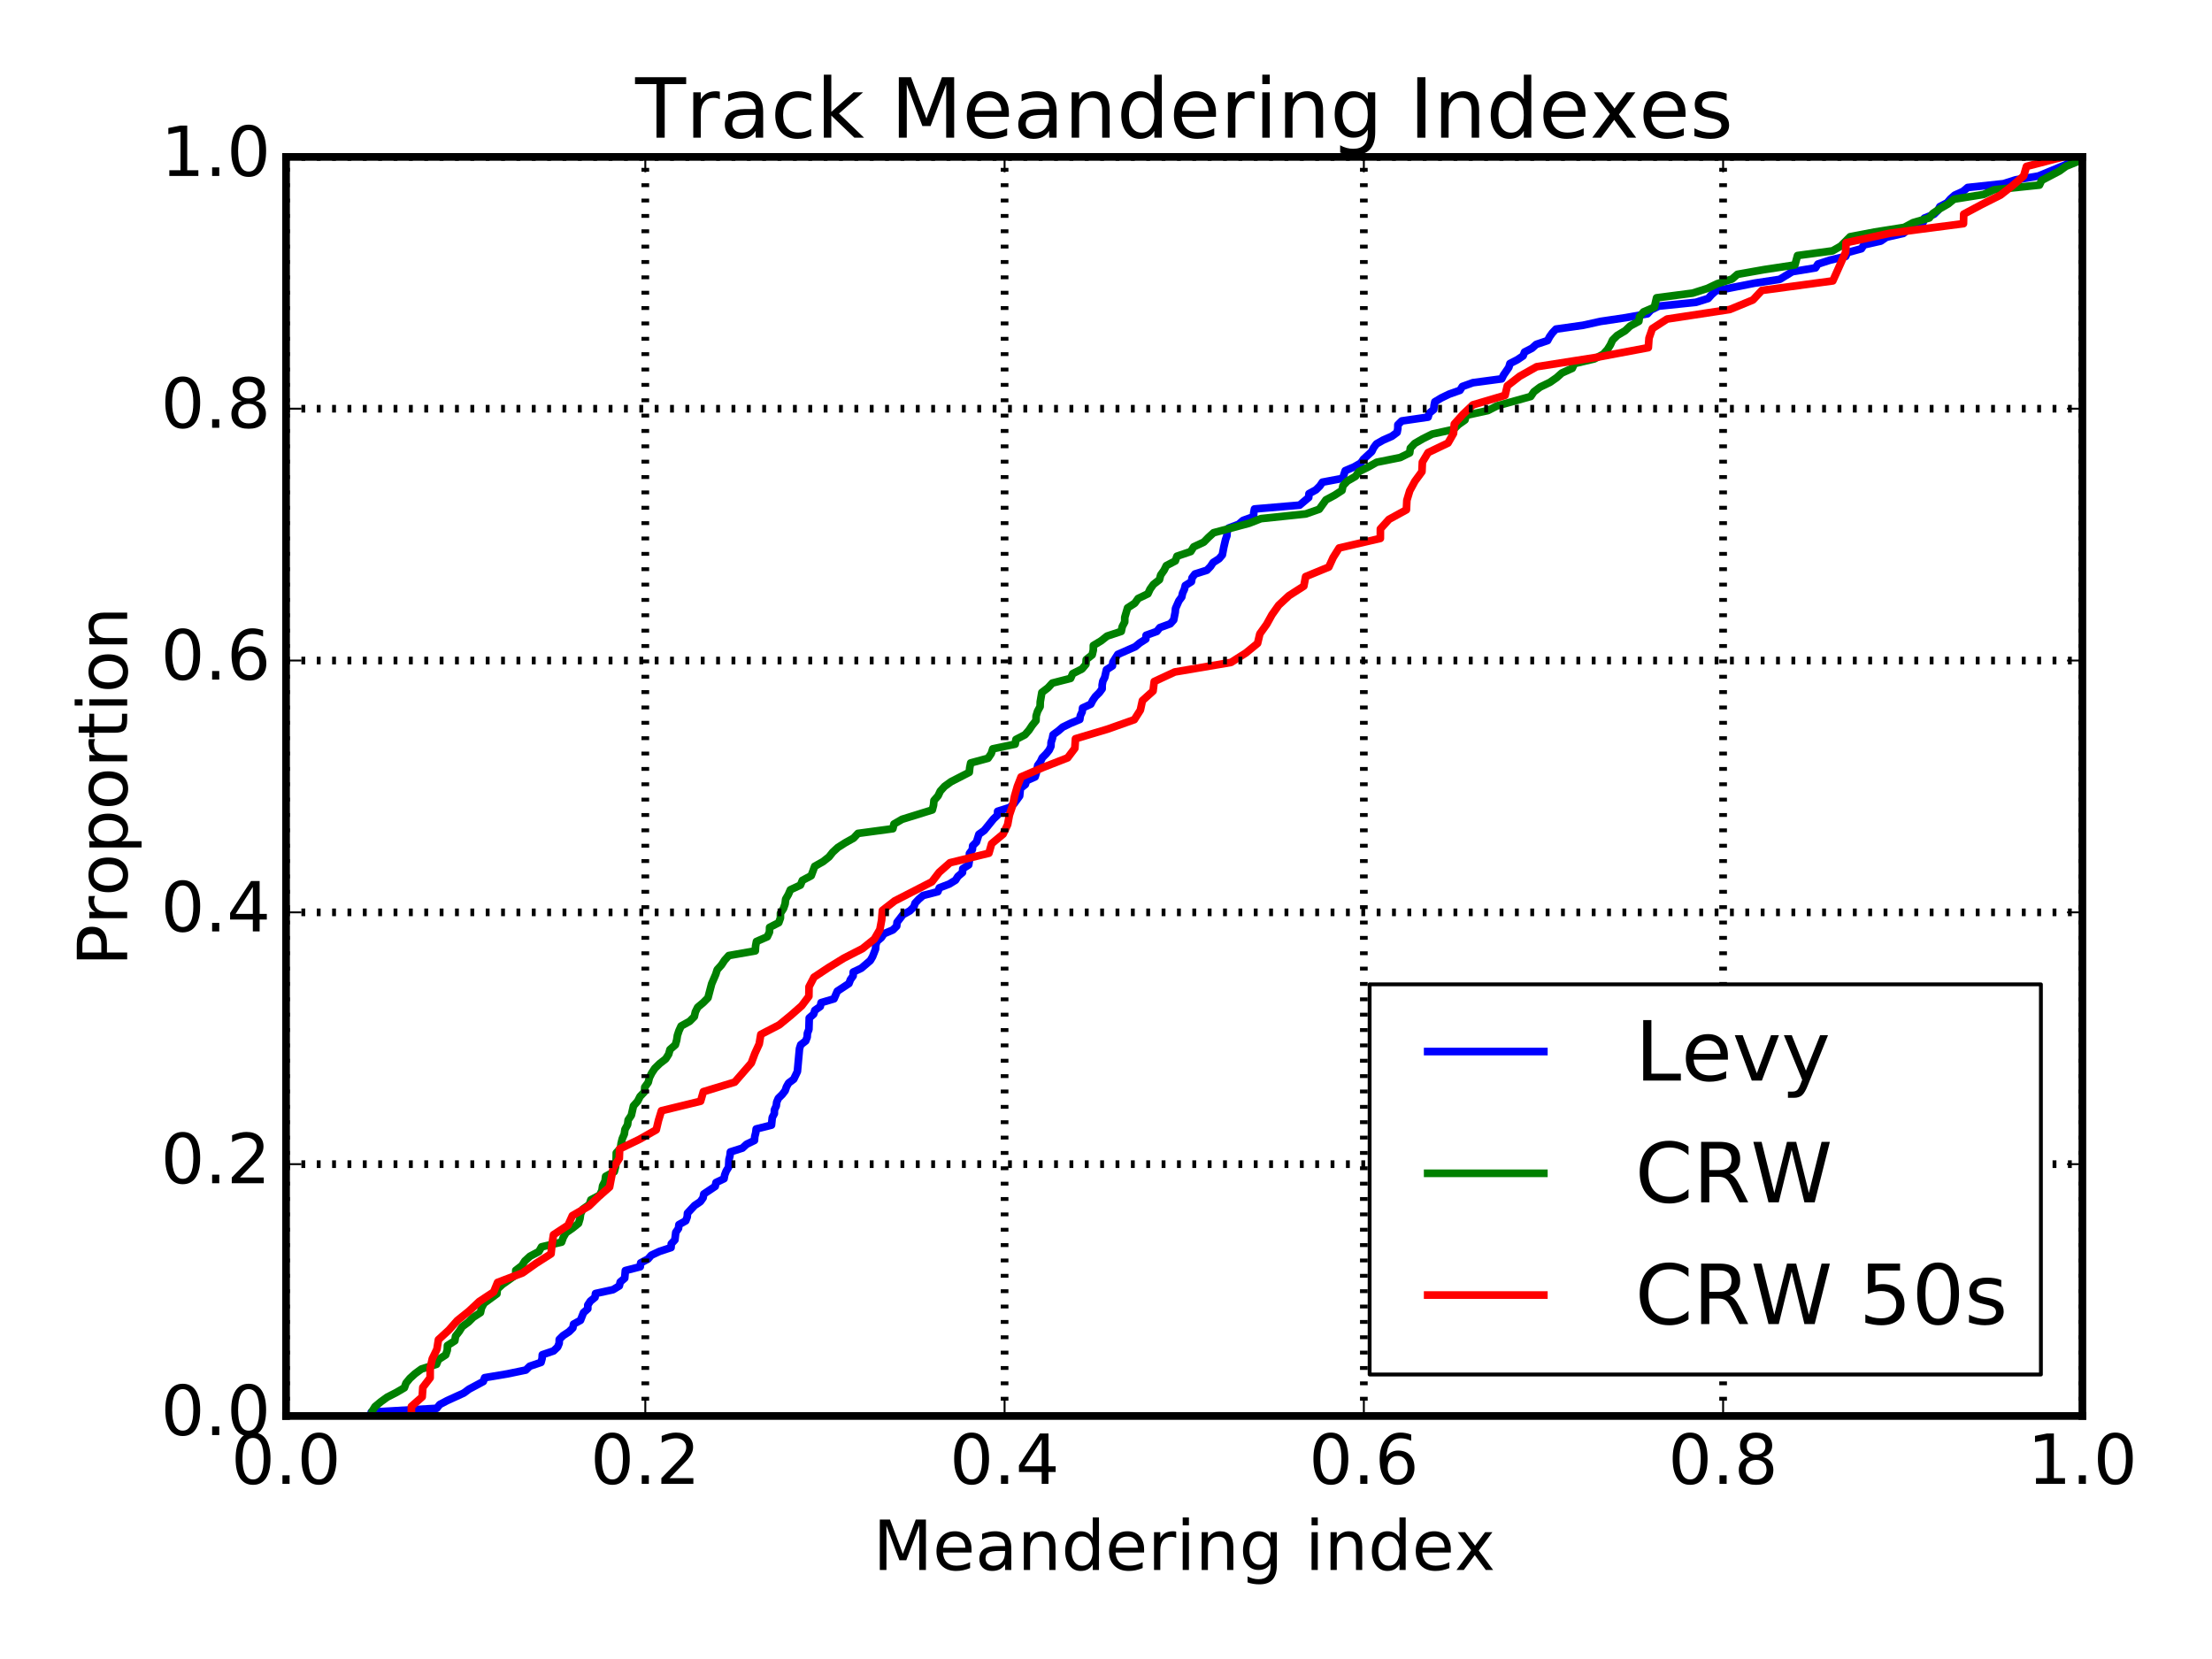 <?xml version="1.0" encoding="utf-8" standalone="no"?>
<!DOCTYPE svg PUBLIC "-//W3C//DTD SVG 1.1//EN"
  "http://www.w3.org/Graphics/SVG/1.1/DTD/svg11.dtd">
<!-- Created with matplotlib (http://matplotlib.org/) -->
<svg height="432pt" version="1.1" viewBox="0 0 576 432" width="576pt" xmlns="http://www.w3.org/2000/svg" xmlns:xlink="http://www.w3.org/1999/xlink">
 <defs>
  <style type="text/css">
*{stroke-linecap:butt;stroke-linejoin:round;stroke-miterlimit:100000;}
  </style>
 </defs>
 <g id="figure_1">
  <g id="patch_1">
   <path d="M 0 432 
L 576 432 
L 576 0 
L 0 0 
z
" style="fill:#ffffff;"/>
  </g>
  <g id="axes_1">
   <g id="patch_2">
    <path d="M 74.486 368.719 
L 542.247 368.719 
L 542.247 40.853 
L 74.486 40.853 
z
" style="fill:#ffffff;"/>
   </g>
   <g id="line2d_1">
    <path clip-path="url(#pad5fb8eef4)" d="M 96.66 368.719 
L 96.66 367.722 
L 113.718 366.726 
L 114.509 365.729 
L 116.412 364.733 
L 120.777 362.739 
L 122.12 361.743 
L 125.843 359.75 
L 126.201 358.753 
L 132.103 357.757 
L 136.926 356.76 
L 137.947 355.764 
L 140.879 354.767 
L 141.158 353.77 
L 141.219 352.774 
L 144.148 351.777 
L 145.196 350.781 
L 145.611 349.784 
L 145.634 348.788 
L 146.629 347.791 
L 148.153 346.795 
L 149.162 345.798 
L 149.355 344.801 
L 151.157 343.805 
L 151.94 341.812 
L 153.054 340.815 
L 153.066 339.819 
L 153.721 338.822 
L 154.938 337.826 
L 155.069 336.829 
L 159.634 335.832 
L 161.272 334.836 
L 161.506 333.839 
L 162.667 332.843 
L 162.841 330.85 
L 166.721 329.853 
L 166.825 328.857 
L 168.722 327.86 
L 169.598 326.863 
L 171.72 325.867 
L 174.736 324.87 
L 174.804 323.874 
L 175.735 322.877 
L 175.975 320.884 
L 176.673 319.888 
L 176.794 318.891 
L 178.567 317.895 
L 178.947 316.898 
L 179.025 315.901 
L 180.874 313.908 
L 182.364 312.912 
L 183.08 311.915 
L 183.264 310.919 
L 186.235 308.926 
L 186.452 307.929 
L 188.531 306.932 
L 188.716 305.936 
L 189.104 304.939 
L 189.715 303.943 
L 189.827 301.95 
L 190.08 300.953 
L 190.187 299.957 
L 193.327 298.96 
L 194.409 297.963 
L 196.457 296.967 
L 196.533 295.97 
L 196.79 294.974 
L 196.913 293.977 
L 200.893 292.981 
L 201.1 290.988 
L 201.633 289.991 
L 201.658 288.994 
L 202.128 287.998 
L 202.251 287.001 
L 202.672 286.005 
L 203.683 285.008 
L 204.451 284.012 
L 204.794 283.015 
L 205.352 282.019 
L 206.68 281.022 
L 207.637 279.029 
L 208.187 273.05 
L 208.51 272.053 
L 209.805 271.057 
L 210.183 270.06 
L 210.241 269.063 
L 210.633 268.067 
L 210.726 265.077 
L 211.869 264.081 
L 212.186 263.084 
L 213.596 262.088 
L 213.813 261.091 
L 217.174 260.094 
L 218.031 258.101 
L 221.063 256.108 
L 221.442 255.112 
L 222.153 254.115 
L 222.181 253.119 
L 224.283 252.122 
L 226.62 250.129 
L 227.208 249.132 
L 227.984 247.139 
L 228.048 246.143 
L 228.331 245.146 
L 229.495 244.15 
L 230.17 243.153 
L 232.5 242.156 
L 233.497 241.16 
L 233.595 240.163 
L 235.132 238.17 
L 236.937 237.174 
L 237.963 236.177 
L 238.286 235.181 
L 239.209 234.184 
L 240.365 233.187 
L 244.217 232.191 
L 244.596 231.194 
L 247.192 230.198 
L 248.808 229.201 
L 249.448 228.205 
L 250.623 227.208 
L 250.701 226.212 
L 252.238 225.215 
L 252.406 224.218 
L 252.449 222.225 
L 253.194 221.229 
L 253.286 220.232 
L 254.276 219.236 
L 254.907 217.243 
L 256.29 216.246 
L 258.709 213.256 
L 259.763 212.26 
L 259.781 211.263 
L 262.92 210.267 
L 264.053 209.27 
L 265.507 207.277 
L 265.71 205.284 
L 266.994 204.287 
L 267.306 203.291 
L 269.54 202.294 
L 269.852 201.298 
L 270.232 199.305 
L 270.949 198.308 
L 271.411 197.312 
L 272.407 196.315 
L 273.208 195.318 
L 273.667 194.322 
L 273.701 193.325 
L 274.029 192.329 
L 274.218 191.332 
L 275.576 190.336 
L 276.728 189.339 
L 278.777 188.343 
L 281.17 187.346 
L 281.322 186.349 
L 281.793 185.353 
L 281.9 184.356 
L 284.042 183.36 
L 284.552 182.363 
L 285.241 181.367 
L 286.252 180.37 
L 286.992 179.374 
L 286.996 178.377 
L 287.173 177.38 
L 287.675 176.384 
L 288.117 174.391 
L 289.673 173.394 
L 289.805 172.398 
L 291.073 170.405 
L 295.61 168.411 
L 296.802 167.415 
L 298.37 166.418 
L 298.448 165.422 
L 301.228 164.425 
L 302.022 163.429 
L 304.739 162.432 
L 305.624 161.436 
L 306.023 159.442 
L 306.102 158.446 
L 306.98 156.453 
L 307.725 155.456 
L 307.938 154.46 
L 308.4 153.463 
L 308.648 152.467 
L 310.239 151.47 
L 310.406 150.474 
L 311.155 149.477 
L 314.284 148.48 
L 315.237 147.484 
L 315.889 146.487 
L 317.444 145.491 
L 318.29 144.494 
L 318.67 142.501 
L 319.137 140.508 
L 319.484 139.511 
L 319.538 138.515 
L 319.92 137.518 
L 322.545 136.522 
L 323.685 135.525 
L 326.431 134.529 
L 326.467 133.532 
L 326.666 132.536 
L 338.421 131.539 
L 340.782 129.546 
L 340.86 128.549 
L 342.679 127.553 
L 343.68 126.556 
L 344.357 125.56 
L 349.635 124.563 
L 350.289 122.57 
L 352.625 121.573 
L 354.342 120.577 
L 355.045 119.58 
L 357.203 117.587 
L 357.68 116.591 
L 358.423 115.594 
L 360.176 114.598 
L 362.44 113.601 
L 363.795 112.604 
L 363.987 111.608 
L 364.004 110.611 
L 365.021 109.615 
L 371.869 108.618 
L 372.153 107.622 
L 373.341 106.625 
L 373.431 105.629 
L 373.633 104.632 
L 375.29 103.635 
L 377.343 102.639 
L 380.171 101.642 
L 380.786 100.646 
L 383.561 99.649 
L 391.031 98.653 
L 391.527 97.656 
L 392.899 95.663 
L 393.189 94.667 
L 395.13 93.67 
L 396.612 92.673 
L 396.991 91.677 
L 398.926 90.68 
L 400.028 89.684 
L 402.99 88.687 
L 403.516 87.691 
L 404.227 86.694 
L 405.168 85.698 
L 412.225 84.701 
L 416.733 83.704 
L 423.407 82.708 
L 428.994 81.711 
L 429.914 80.715 
L 431.928 79.718 
L 441.616 78.722 
L 444.806 77.725 
L 445.704 76.729 
L 446.813 75.732 
L 456.845 73.739 
L 463.431 72.742 
L 466.702 70.749 
L 472.753 69.753 
L 473.391 68.756 
L 476.458 67.76 
L 480.609 66.763 
L 481.072 65.766 
L 484.707 64.77 
L 485.352 63.773 
L 489.755 62.777 
L 491.208 61.78 
L 495.613 60.784 
L 496.801 59.787 
L 499.059 58.791 
L 500.836 57.794 
L 501.109 56.797 
L 503.593 55.801 
L 504.608 54.804 
L 505.134 53.808 
L 507.029 52.811 
L 507.883 51.815 
L 509.016 50.818 
L 511.196 49.822 
L 512.378 48.825 
L 521.737 47.828 
L 524.867 46.832 
L 530.814 45.835 
L 538.034 42.846 
L 539.217 41.849 
L 541.154 40.853 
L 541.154 40.853 
" style="fill:none;stroke:#0000ff;stroke-linecap:square;stroke-width:2.0;"/>
   </g>
   <g id="line2d_2">
    <path clip-path="url(#pad5fb8eef4)" d="M 96.896 368.719 
L 96.896 367.495 
L 97.664 366.272 
L 99.134 365.049 
L 100.82 363.825 
L 103.207 362.602 
L 105.294 361.378 
L 105.729 360.155 
L 106.733 358.932 
L 108.077 357.708 
L 109.744 356.485 
L 113.667 355.262 
L 114.157 354.038 
L 116.055 352.815 
L 116.467 351.591 
L 116.514 350.368 
L 118.428 349.145 
L 118.63 347.921 
L 119.577 346.698 
L 120.344 345.475 
L 121.991 344.251 
L 123.221 343.028 
L 125.107 341.804 
L 125.382 340.581 
L 126.049 339.358 
L 129.396 336.911 
L 129.508 335.687 
L 130.822 334.464 
L 134.284 332.017 
L 134.31 330.794 
L 135.901 329.571 
L 136.677 328.347 
L 138.019 327.124 
L 140.328 325.9 
L 141.017 324.677 
L 146.235 323.454 
L 146.667 322.23 
L 147.379 321.007 
L 149.128 319.784 
L 150.645 318.56 
L 151.014 317.337 
L 151.192 316.113 
L 151.739 314.89 
L 153.453 313.667 
L 153.86 312.443 
L 156.159 311.22 
L 156.739 309.996 
L 156.921 308.773 
L 157.548 307.55 
L 157.706 306.326 
L 159.952 305.103 
L 160.273 303.88 
L 160.436 302.656 
L 160.482 300.209 
L 161.583 298.986 
L 161.736 297.763 
L 162.034 296.539 
L 162.564 295.316 
L 162.738 294.093 
L 163.42 292.869 
L 163.572 291.646 
L 164.397 290.422 
L 164.954 287.976 
L 166.042 286.752 
L 166.662 285.529 
L 167.815 284.305 
L 167.903 283.082 
L 168.795 281.859 
L 169.1 280.635 
L 169.711 279.412 
L 170.52 278.189 
L 171.772 276.965 
L 173.345 275.742 
L 174.121 274.518 
L 174.466 273.295 
L 175.863 272.072 
L 176.208 270.848 
L 176.395 269.625 
L 176.802 268.402 
L 177.364 267.178 
L 179.576 265.955 
L 180.796 264.731 
L 181.071 263.508 
L 181.677 262.285 
L 183.147 261.061 
L 184.354 259.838 
L 185.321 256.168 
L 186.376 253.721 
L 186.766 252.498 
L 187.87 251.274 
L 188.68 250.051 
L 189.773 248.827 
L 196.681 247.604 
L 196.751 246.381 
L 196.982 245.157 
L 199.8 243.934 
L 200.37 242.71 
L 200.403 241.487 
L 202.782 240.264 
L 203.222 239.04 
L 203.231 237.817 
L 204.012 236.594 
L 204.437 235.37 
L 204.582 234.147 
L 205.285 232.923 
L 205.811 231.7 
L 208.435 230.477 
L 208.936 229.253 
L 211.241 228.03 
L 212.146 225.583 
L 214.322 224.36 
L 215.871 223.136 
L 216.839 221.913 
L 218.166 220.69 
L 220.086 219.466 
L 222.274 218.243 
L 223.413 217.019 
L 232.497 215.796 
L 232.789 214.573 
L 234.894 213.349 
L 242.765 210.903 
L 243.084 209.679 
L 243.203 208.456 
L 244.273 207.232 
L 244.844 206.009 
L 245.947 204.786 
L 247.63 203.562 
L 252.394 201.116 
L 252.518 199.892 
L 252.764 198.669 
L 257.292 197.445 
L 258.116 196.222 
L 258.511 194.999 
L 264.35 193.775 
L 264.554 192.552 
L 266.91 191.328 
L 267.967 190.105 
L 268.777 188.882 
L 269.767 187.658 
L 269.806 186.435 
L 270.183 185.212 
L 270.842 183.988 
L 270.878 182.765 
L 271.298 180.318 
L 272.898 179.095 
L 274.021 177.871 
L 278.782 176.648 
L 279.317 175.425 
L 281.746 174.201 
L 282.769 172.978 
L 282.855 171.754 
L 284.391 170.531 
L 284.688 169.308 
L 284.711 168.084 
L 286.737 166.861 
L 288.283 165.637 
L 291.969 164.414 
L 292.227 163.191 
L 292.866 161.967 
L 292.892 160.744 
L 293.616 158.297 
L 295.488 157.074 
L 296.364 155.85 
L 298.912 154.627 
L 299.484 153.404 
L 300.352 152.18 
L 301.914 150.957 
L 302.24 149.734 
L 303.112 148.51 
L 303.717 147.287 
L 306.055 146.063 
L 306.474 144.84 
L 310.066 143.617 
L 310.846 142.393 
L 313.471 141.17 
L 314.665 139.946 
L 316.016 138.723 
L 325.211 136.276 
L 328.353 135.053 
L 340.025 133.83 
L 343.516 132.606 
L 345.279 130.159 
L 347.565 128.936 
L 349.454 127.713 
L 349.702 126.489 
L 350.86 125.266 
L 352.969 124.043 
L 353.836 122.819 
L 356.314 121.596 
L 358.485 120.372 
L 364.585 119.149 
L 367.077 117.926 
L 367.248 116.702 
L 368.381 115.479 
L 370.497 114.255 
L 372.949 113.032 
L 378.526 111.809 
L 379.742 110.585 
L 381.474 109.362 
L 381.81 108.139 
L 387.438 106.915 
L 389.815 105.692 
L 398.591 103.245 
L 399.421 102.022 
L 401.036 100.798 
L 403.57 99.575 
L 405.338 98.352 
L 406.709 97.128 
L 409.415 95.905 
L 409.965 94.681 
L 415.157 93.458 
L 417.479 92.235 
L 418.59 91.011 
L 419.348 89.788 
L 419.902 88.564 
L 421.138 87.341 
L 423.19 86.118 
L 424.491 84.894 
L 426.747 83.671 
L 426.929 82.448 
L 427.966 81.224 
L 430.797 80.001 
L 431.369 77.554 
L 440.746 76.331 
L 444.601 75.107 
L 447.166 73.884 
L 451.025 72.661 
L 452.433 71.437 
L 459.321 70.214 
L 467.396 68.99 
L 468.068 66.544 
L 477.191 65.32 
L 479.318 64.097 
L 481.759 61.65 
L 488.137 60.427 
L 495.878 59.203 
L 498.159 57.98 
L 502.376 56.757 
L 503.372 55.533 
L 505.199 54.31 
L 507.315 53.086 
L 508.804 51.863 
L 516.517 50.64 
L 519.214 49.416 
L 531.07 48.193 
L 531.636 46.97 
L 536.295 44.523 
L 537.973 43.299 
L 541.006 42.076 
L 541.758 40.853 
L 541.758 40.853 
" style="fill:none;stroke:#008000;stroke-linecap:square;stroke-width:2.0;"/>
   </g>
   <g id="line2d_3">
    <path clip-path="url(#pad5fb8eef4)" d="M 107.125 368.719 
L 107.125 366.235 
L 109.937 363.751 
L 110.107 361.267 
L 112.007 358.783 
L 112.022 356.3 
L 112.57 353.816 
L 113.776 351.332 
L 114.168 348.848 
L 116.867 346.364 
L 119.06 343.88 
L 122.151 341.397 
L 124.796 338.913 
L 128.549 336.429 
L 129.561 333.945 
L 136.086 331.461 
L 139.587 328.977 
L 143.487 326.494 
L 143.746 324.01 
L 144.126 321.526 
L 147.92 319.042 
L 149.038 316.558 
L 153.339 314.074 
L 155.902 311.591 
L 158.733 309.107 
L 159.688 304.139 
L 161.261 301.655 
L 161.358 299.171 
L 166.501 296.688 
L 170.884 294.204 
L 171.48 291.72 
L 172.242 289.236 
L 182.435 286.752 
L 183.156 284.268 
L 191.323 281.785 
L 195.636 276.817 
L 196.561 274.333 
L 197.695 271.849 
L 198.115 269.365 
L 202.905 266.882 
L 205.932 264.398 
L 208.752 261.914 
L 210.627 259.43 
L 210.67 256.946 
L 211.963 254.462 
L 215.714 251.979 
L 219.754 249.495 
L 224.604 247.011 
L 227.681 244.527 
L 229.119 242.043 
L 229.584 239.559 
L 229.78 237.076 
L 232.981 234.592 
L 242.658 229.624 
L 244.56 227.14 
L 247.373 224.656 
L 257.506 222.173 
L 258.222 219.689 
L 261.205 217.205 
L 262.383 214.721 
L 262.843 212.237 
L 263.686 209.753 
L 264.201 207.27 
L 264.919 204.786 
L 265.888 202.302 
L 271.656 199.818 
L 278.011 197.334 
L 279.887 194.85 
L 280.052 192.367 
L 288.353 189.883 
L 295.367 187.399 
L 296.944 184.915 
L 297.485 182.431 
L 300.248 179.947 
L 300.562 177.464 
L 305.908 174.98 
L 320.549 172.496 
L 324.443 170.012 
L 327.473 167.528 
L 328.064 165.044 
L 329.84 162.561 
L 331.212 160.077 
L 332.97 157.593 
L 335.642 155.109 
L 339.512 152.625 
L 339.989 150.141 
L 346.023 147.657 
L 347.149 145.174 
L 348.712 142.69 
L 359.44 140.206 
L 359.453 137.722 
L 361.69 135.238 
L 366.222 132.754 
L 366.346 130.271 
L 367.096 127.787 
L 368.444 125.303 
L 370.268 122.819 
L 370.384 120.335 
L 371.873 117.851 
L 377.06 115.368 
L 378.483 112.884 
L 378.705 110.4 
L 380.936 107.916 
L 383.523 105.432 
L 391.915 102.948 
L 392.51 100.465 
L 395.717 97.981 
L 400.13 95.497 
L 415.972 93.013 
L 429.216 90.529 
L 429.399 88.045 
L 430.264 85.562 
L 434.098 83.078 
L 450.425 80.594 
L 456.453 78.11 
L 458.779 75.626 
L 477.261 73.142 
L 480.597 65.691 
L 480.708 63.207 
L 492.152 60.723 
L 511.283 58.239 
L 511.35 55.756 
L 516.002 53.272 
L 520.939 50.788 
L 524.103 48.304 
L 526.954 45.82 
L 527.691 43.336 
L 537.274 40.853 
L 537.274 40.853 
" style="fill:none;stroke:#ff0000;stroke-linecap:square;stroke-width:2.0;"/>
   </g>
   <g id="patch_3">
    <path d="M 542.247 368.719 
L 542.247 40.853 
" style="fill:none;stroke:#000000;stroke-linecap:square;stroke-linejoin:miter;stroke-width:2.0;"/>
   </g>
   <g id="patch_4">
    <path d="M 74.486 368.719 
L 542.247 368.719 
" style="fill:none;stroke:#000000;stroke-linecap:square;stroke-linejoin:miter;stroke-width:2.0;"/>
   </g>
   <g id="patch_5">
    <path d="M 74.486 40.853 
L 542.247 40.853 
" style="fill:none;stroke:#000000;stroke-linecap:square;stroke-linejoin:miter;stroke-width:2.0;"/>
   </g>
   <g id="patch_6">
    <path d="M 74.486 368.719 
L 74.486 40.853 
" style="fill:none;stroke:#000000;stroke-linecap:square;stroke-linejoin:miter;stroke-width:2.0;"/>
   </g>
   <g id="matplotlib.axis_1">
    <g id="xtick_1">
     <g id="line2d_4">
      <path clip-path="url(#pad5fb8eef4)" d="M 74.486 368.719 
L 74.486 40.853 
" style="fill:none;stroke:#000000;stroke-dasharray:1,3;stroke-dashoffset:0.0;stroke-width:2.0;"/>
     </g>
     <g id="line2d_5">
      <defs>
       <path d="M 0 0 
L 0 -4 
" id="m3d5544cb17" style="stroke:#000000;stroke-width:0.5;"/>
      </defs>
      <g>
       <use style="stroke:#000000;stroke-width:0.5;" x="74.486" xlink:href="#m3d5544cb17" y="368.719"/>
      </g>
     </g>
     <g id="line2d_6">
      <defs>
       <path d="M 0 0 
L 0 4 
" id="mb163fa13a7" style="stroke:#000000;stroke-width:0.5;"/>
      </defs>
      <g>
       <use style="stroke:#000000;stroke-width:0.5;" x="74.486" xlink:href="#mb163fa13a7" y="40.853"/>
      </g>
     </g>
     <g id="text_1">
      <!-- 0.0 -->
      <defs>
       <path d="M 10.688 12.406 
L 21 12.406 
L 21 0 
L 10.688 0 
z
" id="BitstreamVeraSans-Roman-2e"/>
       <path d="M 31.781 66.406 
Q 24.172 66.406 20.328 58.906 
Q 16.5 51.422 16.5 36.375 
Q 16.5 21.391 20.328 13.891 
Q 24.172 6.391 31.781 6.391 
Q 39.453 6.391 43.281 13.891 
Q 47.125 21.391 47.125 36.375 
Q 47.125 51.422 43.281 58.906 
Q 39.453 66.406 31.781 66.406 
M 31.781 74.219 
Q 44.047 74.219 50.516 64.516 
Q 56.984 54.828 56.984 36.375 
Q 56.984 17.969 50.516 8.266 
Q 44.047 -1.422 31.781 -1.422 
Q 19.531 -1.422 13.062 8.266 
Q 6.594 17.969 6.594 36.375 
Q 6.594 54.828 13.062 64.516 
Q 19.531 74.219 31.781 74.219 
" id="BitstreamVeraSans-Roman-30"/>
      </defs>
      <g transform="translate(60.173 386.396)scale(0.18 -0.18)">
       <use xlink:href="#BitstreamVeraSans-Roman-30"/>
       <use x="63.623" xlink:href="#BitstreamVeraSans-Roman-2e"/>
       <use x="95.41" xlink:href="#BitstreamVeraSans-Roman-30"/>
      </g>
     </g>
    </g>
    <g id="xtick_2">
     <g id="line2d_7">
      <path clip-path="url(#pad5fb8eef4)" d="M 168.038 368.719 
L 168.038 40.853 
" style="fill:none;stroke:#000000;stroke-dasharray:1,3;stroke-dashoffset:0.0;stroke-width:2.0;"/>
     </g>
     <g id="line2d_8">
      <g>
       <use style="stroke:#000000;stroke-width:0.5;" x="168.038" xlink:href="#m3d5544cb17" y="368.719"/>
      </g>
     </g>
     <g id="line2d_9">
      <g>
       <use style="stroke:#000000;stroke-width:0.5;" x="168.038" xlink:href="#mb163fa13a7" y="40.853"/>
      </g>
     </g>
     <g id="text_2">
      <!-- 0.2 -->
      <defs>
       <path d="M 19.188 8.297 
L 53.609 8.297 
L 53.609 0 
L 7.328 0 
L 7.328 8.297 
Q 12.938 14.109 22.625 23.891 
Q 32.328 33.688 34.812 36.531 
Q 39.547 41.844 41.422 45.531 
Q 43.312 49.219 43.312 52.781 
Q 43.312 58.594 39.234 62.25 
Q 35.156 65.922 28.609 65.922 
Q 23.969 65.922 18.812 64.312 
Q 13.672 62.703 7.812 59.422 
L 7.812 69.391 
Q 13.766 71.781 18.938 73 
Q 24.125 74.219 28.422 74.219 
Q 39.75 74.219 46.484 68.547 
Q 53.219 62.891 53.219 53.422 
Q 53.219 48.922 51.531 44.891 
Q 49.859 40.875 45.406 35.406 
Q 44.188 33.984 37.641 27.219 
Q 31.109 20.453 19.188 8.297 
" id="BitstreamVeraSans-Roman-32"/>
      </defs>
      <g transform="translate(153.726 386.396)scale(0.18 -0.18)">
       <use xlink:href="#BitstreamVeraSans-Roman-30"/>
       <use x="63.623" xlink:href="#BitstreamVeraSans-Roman-2e"/>
       <use x="95.41" xlink:href="#BitstreamVeraSans-Roman-32"/>
      </g>
     </g>
    </g>
    <g id="xtick_3">
     <g id="line2d_10">
      <path clip-path="url(#pad5fb8eef4)" d="M 261.591 368.719 
L 261.591 40.853 
" style="fill:none;stroke:#000000;stroke-dasharray:1,3;stroke-dashoffset:0.0;stroke-width:2.0;"/>
     </g>
     <g id="line2d_11">
      <g>
       <use style="stroke:#000000;stroke-width:0.5;" x="261.591" xlink:href="#m3d5544cb17" y="368.719"/>
      </g>
     </g>
     <g id="line2d_12">
      <g>
       <use style="stroke:#000000;stroke-width:0.5;" x="261.591" xlink:href="#mb163fa13a7" y="40.853"/>
      </g>
     </g>
     <g id="text_3">
      <!-- 0.4 -->
      <defs>
       <path d="M 37.797 64.312 
L 12.891 25.391 
L 37.797 25.391 
z
M 35.203 72.906 
L 47.609 72.906 
L 47.609 25.391 
L 58.016 25.391 
L 58.016 17.188 
L 47.609 17.188 
L 47.609 0 
L 37.797 0 
L 37.797 17.188 
L 4.891 17.188 
L 4.891 26.703 
z
" id="BitstreamVeraSans-Roman-34"/>
      </defs>
      <g transform="translate(247.278 386.396)scale(0.18 -0.18)">
       <use xlink:href="#BitstreamVeraSans-Roman-30"/>
       <use x="63.623" xlink:href="#BitstreamVeraSans-Roman-2e"/>
       <use x="95.41" xlink:href="#BitstreamVeraSans-Roman-34"/>
      </g>
     </g>
    </g>
    <g id="xtick_4">
     <g id="line2d_13">
      <path clip-path="url(#pad5fb8eef4)" d="M 355.143 368.719 
L 355.143 40.853 
" style="fill:none;stroke:#000000;stroke-dasharray:1,3;stroke-dashoffset:0.0;stroke-width:2.0;"/>
     </g>
     <g id="line2d_14">
      <g>
       <use style="stroke:#000000;stroke-width:0.5;" x="355.143" xlink:href="#m3d5544cb17" y="368.719"/>
      </g>
     </g>
     <g id="line2d_15">
      <g>
       <use style="stroke:#000000;stroke-width:0.5;" x="355.143" xlink:href="#mb163fa13a7" y="40.853"/>
      </g>
     </g>
     <g id="text_4">
      <!-- 0.6 -->
      <defs>
       <path d="M 33.016 40.375 
Q 26.375 40.375 22.484 35.828 
Q 18.609 31.297 18.609 23.391 
Q 18.609 15.531 22.484 10.953 
Q 26.375 6.391 33.016 6.391 
Q 39.656 6.391 43.531 10.953 
Q 47.406 15.531 47.406 23.391 
Q 47.406 31.297 43.531 35.828 
Q 39.656 40.375 33.016 40.375 
M 52.594 71.297 
L 52.594 62.312 
Q 48.875 64.062 45.094 64.984 
Q 41.312 65.922 37.594 65.922 
Q 27.828 65.922 22.672 59.328 
Q 17.531 52.734 16.797 39.406 
Q 19.672 43.656 24.016 45.922 
Q 28.375 48.188 33.594 48.188 
Q 44.578 48.188 50.953 41.516 
Q 57.328 34.859 57.328 23.391 
Q 57.328 12.156 50.688 5.359 
Q 44.047 -1.422 33.016 -1.422 
Q 20.359 -1.422 13.672 8.266 
Q 6.984 17.969 6.984 36.375 
Q 6.984 53.656 15.188 63.938 
Q 23.391 74.219 37.203 74.219 
Q 40.922 74.219 44.703 73.484 
Q 48.484 72.75 52.594 71.297 
" id="BitstreamVeraSans-Roman-36"/>
      </defs>
      <g transform="translate(340.83 386.396)scale(0.18 -0.18)">
       <use xlink:href="#BitstreamVeraSans-Roman-30"/>
       <use x="63.623" xlink:href="#BitstreamVeraSans-Roman-2e"/>
       <use x="95.41" xlink:href="#BitstreamVeraSans-Roman-36"/>
      </g>
     </g>
    </g>
    <g id="xtick_5">
     <g id="line2d_16">
      <path clip-path="url(#pad5fb8eef4)" d="M 448.695 368.719 
L 448.695 40.853 
" style="fill:none;stroke:#000000;stroke-dasharray:1,3;stroke-dashoffset:0.0;stroke-width:2.0;"/>
     </g>
     <g id="line2d_17">
      <g>
       <use style="stroke:#000000;stroke-width:0.5;" x="448.695" xlink:href="#m3d5544cb17" y="368.719"/>
      </g>
     </g>
     <g id="line2d_18">
      <g>
       <use style="stroke:#000000;stroke-width:0.5;" x="448.695" xlink:href="#mb163fa13a7" y="40.853"/>
      </g>
     </g>
     <g id="text_5">
      <!-- 0.8 -->
      <defs>
       <path d="M 31.781 34.625 
Q 24.75 34.625 20.719 30.859 
Q 16.703 27.094 16.703 20.516 
Q 16.703 13.922 20.719 10.156 
Q 24.75 6.391 31.781 6.391 
Q 38.812 6.391 42.859 10.172 
Q 46.922 13.969 46.922 20.516 
Q 46.922 27.094 42.891 30.859 
Q 38.875 34.625 31.781 34.625 
M 21.922 38.812 
Q 15.578 40.375 12.031 44.719 
Q 8.5 49.078 8.5 55.328 
Q 8.5 64.062 14.719 69.141 
Q 20.953 74.219 31.781 74.219 
Q 42.672 74.219 48.875 69.141 
Q 55.078 64.062 55.078 55.328 
Q 55.078 49.078 51.531 44.719 
Q 48 40.375 41.703 38.812 
Q 48.828 37.156 52.797 32.312 
Q 56.781 27.484 56.781 20.516 
Q 56.781 9.906 50.312 4.234 
Q 43.844 -1.422 31.781 -1.422 
Q 19.734 -1.422 13.25 4.234 
Q 6.781 9.906 6.781 20.516 
Q 6.781 27.484 10.781 32.312 
Q 14.797 37.156 21.922 38.812 
M 18.312 54.391 
Q 18.312 48.734 21.844 45.562 
Q 25.391 42.391 31.781 42.391 
Q 38.141 42.391 41.719 45.562 
Q 45.312 48.734 45.312 54.391 
Q 45.312 60.062 41.719 63.234 
Q 38.141 66.406 31.781 66.406 
Q 25.391 66.406 21.844 63.234 
Q 18.312 60.062 18.312 54.391 
" id="BitstreamVeraSans-Roman-38"/>
      </defs>
      <g transform="translate(434.382 386.396)scale(0.18 -0.18)">
       <use xlink:href="#BitstreamVeraSans-Roman-30"/>
       <use x="63.623" xlink:href="#BitstreamVeraSans-Roman-2e"/>
       <use x="95.41" xlink:href="#BitstreamVeraSans-Roman-38"/>
      </g>
     </g>
    </g>
    <g id="xtick_6">
     <g id="line2d_19">
      <path clip-path="url(#pad5fb8eef4)" d="M 542.247 368.719 
L 542.247 40.853 
" style="fill:none;stroke:#000000;stroke-dasharray:1,3;stroke-dashoffset:0.0;stroke-width:2.0;"/>
     </g>
     <g id="line2d_20">
      <g>
       <use style="stroke:#000000;stroke-width:0.5;" x="542.247" xlink:href="#m3d5544cb17" y="368.719"/>
      </g>
     </g>
     <g id="line2d_21">
      <g>
       <use style="stroke:#000000;stroke-width:0.5;" x="542.247" xlink:href="#mb163fa13a7" y="40.853"/>
      </g>
     </g>
     <g id="text_6">
      <!-- 1.0 -->
      <defs>
       <path d="M 12.406 8.297 
L 28.516 8.297 
L 28.516 63.922 
L 10.984 60.406 
L 10.984 69.391 
L 28.422 72.906 
L 38.281 72.906 
L 38.281 8.297 
L 54.391 8.297 
L 54.391 0 
L 12.406 0 
z
" id="BitstreamVeraSans-Roman-31"/>
      </defs>
      <g transform="translate(527.934 386.396)scale(0.18 -0.18)">
       <use xlink:href="#BitstreamVeraSans-Roman-31"/>
       <use x="63.623" xlink:href="#BitstreamVeraSans-Roman-2e"/>
       <use x="95.41" xlink:href="#BitstreamVeraSans-Roman-30"/>
      </g>
     </g>
    </g>
    <g id="text_7">
     <!-- Meandering index -->
     <defs>
      <path id="BitstreamVeraSans-Roman-20"/>
      <path d="M 9.812 72.906 
L 24.516 72.906 
L 43.109 23.297 
L 61.812 72.906 
L 76.516 72.906 
L 76.516 0 
L 66.891 0 
L 66.891 64.016 
L 48.094 14.016 
L 38.188 14.016 
L 19.391 64.016 
L 19.391 0 
L 9.812 0 
z
" id="BitstreamVeraSans-Roman-4d"/>
      <path d="M 54.891 33.016 
L 54.891 0 
L 45.906 0 
L 45.906 32.719 
Q 45.906 40.484 42.875 44.328 
Q 39.844 48.188 33.797 48.188 
Q 26.516 48.188 22.312 43.547 
Q 18.109 38.922 18.109 30.906 
L 18.109 0 
L 9.078 0 
L 9.078 54.688 
L 18.109 54.688 
L 18.109 46.188 
Q 21.344 51.125 25.703 53.562 
Q 30.078 56 35.797 56 
Q 45.219 56 50.047 50.172 
Q 54.891 44.344 54.891 33.016 
" id="BitstreamVeraSans-Roman-6e"/>
      <path d="M 54.891 54.688 
L 35.109 28.078 
L 55.906 0 
L 45.312 0 
L 29.391 21.484 
L 13.484 0 
L 2.875 0 
L 24.125 28.609 
L 4.688 54.688 
L 15.281 54.688 
L 29.781 35.203 
L 44.281 54.688 
z
" id="BitstreamVeraSans-Roman-78"/>
      <path d="M 41.109 46.297 
Q 39.594 47.172 37.812 47.578 
Q 36.031 48 33.891 48 
Q 26.266 48 22.188 43.047 
Q 18.109 38.094 18.109 28.812 
L 18.109 0 
L 9.078 0 
L 9.078 54.688 
L 18.109 54.688 
L 18.109 46.188 
Q 20.953 51.172 25.484 53.578 
Q 30.031 56 36.531 56 
Q 37.453 56 38.578 55.875 
Q 39.703 55.766 41.062 55.516 
z
" id="BitstreamVeraSans-Roman-72"/>
      <path d="M 45.406 27.984 
Q 45.406 37.75 41.375 43.109 
Q 37.359 48.484 30.078 48.484 
Q 22.859 48.484 18.828 43.109 
Q 14.797 37.75 14.797 27.984 
Q 14.797 18.266 18.828 12.891 
Q 22.859 7.516 30.078 7.516 
Q 37.359 7.516 41.375 12.891 
Q 45.406 18.266 45.406 27.984 
M 54.391 6.781 
Q 54.391 -7.172 48.188 -13.984 
Q 42 -20.797 29.203 -20.797 
Q 24.469 -20.797 20.266 -20.094 
Q 16.062 -19.391 12.109 -17.922 
L 12.109 -9.188 
Q 16.062 -11.328 19.922 -12.344 
Q 23.781 -13.375 27.781 -13.375 
Q 36.625 -13.375 41.016 -8.766 
Q 45.406 -4.156 45.406 5.172 
L 45.406 9.625 
Q 42.625 4.781 38.281 2.391 
Q 33.938 0 27.875 0 
Q 17.828 0 11.672 7.656 
Q 5.516 15.328 5.516 27.984 
Q 5.516 40.672 11.672 48.328 
Q 17.828 56 27.875 56 
Q 33.938 56 38.281 53.609 
Q 42.625 51.219 45.406 46.391 
L 45.406 54.688 
L 54.391 54.688 
z
" id="BitstreamVeraSans-Roman-67"/>
      <path d="M 9.422 54.688 
L 18.406 54.688 
L 18.406 0 
L 9.422 0 
z
M 9.422 75.984 
L 18.406 75.984 
L 18.406 64.594 
L 9.422 64.594 
z
" id="BitstreamVeraSans-Roman-69"/>
      <path d="M 56.203 29.594 
L 56.203 25.203 
L 14.891 25.203 
Q 15.484 15.922 20.484 11.062 
Q 25.484 6.203 34.422 6.203 
Q 39.594 6.203 44.453 7.469 
Q 49.312 8.734 54.109 11.281 
L 54.109 2.781 
Q 49.266 0.734 44.188 -0.344 
Q 39.109 -1.422 33.891 -1.422 
Q 20.797 -1.422 13.156 6.188 
Q 5.516 13.812 5.516 26.812 
Q 5.516 40.234 12.766 48.109 
Q 20.016 56 32.328 56 
Q 43.359 56 49.781 48.891 
Q 56.203 41.797 56.203 29.594 
M 47.219 32.234 
Q 47.125 39.594 43.094 43.984 
Q 39.062 48.391 32.422 48.391 
Q 24.906 48.391 20.391 44.141 
Q 15.875 39.891 15.188 32.172 
z
" id="BitstreamVeraSans-Roman-65"/>
      <path d="M 34.281 27.484 
Q 23.391 27.484 19.188 25 
Q 14.984 22.516 14.984 16.5 
Q 14.984 11.719 18.141 8.906 
Q 21.297 6.109 26.703 6.109 
Q 34.188 6.109 38.703 11.406 
Q 43.219 16.703 43.219 25.484 
L 43.219 27.484 
z
M 52.203 31.203 
L 52.203 0 
L 43.219 0 
L 43.219 8.297 
Q 40.141 3.328 35.547 0.953 
Q 30.953 -1.422 24.312 -1.422 
Q 15.922 -1.422 10.953 3.297 
Q 6 8.016 6 15.922 
Q 6 25.141 12.172 29.828 
Q 18.359 34.516 30.609 34.516 
L 43.219 34.516 
L 43.219 35.406 
Q 43.219 41.609 39.141 45 
Q 35.062 48.391 27.688 48.391 
Q 23 48.391 18.547 47.266 
Q 14.109 46.141 10.016 43.891 
L 10.016 52.203 
Q 14.938 54.109 19.578 55.047 
Q 24.219 56 28.609 56 
Q 40.484 56 46.344 49.844 
Q 52.203 43.703 52.203 31.203 
" id="BitstreamVeraSans-Roman-61"/>
      <path d="M 45.406 46.391 
L 45.406 75.984 
L 54.391 75.984 
L 54.391 0 
L 45.406 0 
L 45.406 8.203 
Q 42.578 3.328 38.25 0.953 
Q 33.938 -1.422 27.875 -1.422 
Q 17.969 -1.422 11.734 6.484 
Q 5.516 14.406 5.516 27.297 
Q 5.516 40.188 11.734 48.094 
Q 17.969 56 27.875 56 
Q 33.938 56 38.25 53.625 
Q 42.578 51.266 45.406 46.391 
M 14.797 27.297 
Q 14.797 17.391 18.875 11.75 
Q 22.953 6.109 30.078 6.109 
Q 37.203 6.109 41.297 11.75 
Q 45.406 17.391 45.406 27.297 
Q 45.406 37.203 41.297 42.844 
Q 37.203 48.484 30.078 48.484 
Q 22.953 48.484 18.875 42.844 
Q 14.797 37.203 14.797 27.297 
" id="BitstreamVeraSans-Roman-64"/>
     </defs>
     <g transform="translate(227.334 408.817)scale(0.18 -0.18)">
      <use xlink:href="#BitstreamVeraSans-Roman-4d"/>
      <use x="86.279" xlink:href="#BitstreamVeraSans-Roman-65"/>
      <use x="147.803" xlink:href="#BitstreamVeraSans-Roman-61"/>
      <use x="209.082" xlink:href="#BitstreamVeraSans-Roman-6e"/>
      <use x="272.461" xlink:href="#BitstreamVeraSans-Roman-64"/>
      <use x="335.938" xlink:href="#BitstreamVeraSans-Roman-65"/>
      <use x="397.461" xlink:href="#BitstreamVeraSans-Roman-72"/>
      <use x="438.574" xlink:href="#BitstreamVeraSans-Roman-69"/>
      <use x="466.357" xlink:href="#BitstreamVeraSans-Roman-6e"/>
      <use x="529.736" xlink:href="#BitstreamVeraSans-Roman-67"/>
      <use x="593.213" xlink:href="#BitstreamVeraSans-Roman-20"/>
      <use x="625.0" xlink:href="#BitstreamVeraSans-Roman-69"/>
      <use x="652.783" xlink:href="#BitstreamVeraSans-Roman-6e"/>
      <use x="716.162" xlink:href="#BitstreamVeraSans-Roman-64"/>
      <use x="779.639" xlink:href="#BitstreamVeraSans-Roman-65"/>
      <use x="841.146" xlink:href="#BitstreamVeraSans-Roman-78"/>
     </g>
    </g>
   </g>
   <g id="matplotlib.axis_2">
    <g id="ytick_1">
     <g id="line2d_22">
      <path clip-path="url(#pad5fb8eef4)" d="M 74.486 368.719 
L 542.247 368.719 
" style="fill:none;stroke:#000000;stroke-dasharray:1,3;stroke-dashoffset:0.0;stroke-width:2.0;"/>
     </g>
     <g id="line2d_23">
      <defs>
       <path d="M 0 0 
L 4 0 
" id="me8b023f08c" style="stroke:#000000;stroke-width:0.5;"/>
      </defs>
      <g>
       <use style="stroke:#000000;stroke-width:0.5;" x="74.486" xlink:href="#me8b023f08c" y="368.719"/>
      </g>
     </g>
     <g id="line2d_24">
      <defs>
       <path d="M 0 0 
L -4 0 
" id="mc5c044037e" style="stroke:#000000;stroke-width:0.5;"/>
      </defs>
      <g>
       <use style="stroke:#000000;stroke-width:0.5;" x="542.247" xlink:href="#mc5c044037e" y="368.719"/>
      </g>
     </g>
     <g id="text_8">
      <!-- 0.0 -->
      <g transform="translate(41.861 373.686)scale(0.18 -0.18)">
       <use xlink:href="#BitstreamVeraSans-Roman-30"/>
       <use x="63.623" xlink:href="#BitstreamVeraSans-Roman-2e"/>
       <use x="95.41" xlink:href="#BitstreamVeraSans-Roman-30"/>
      </g>
     </g>
    </g>
    <g id="ytick_2">
     <g id="line2d_25">
      <path clip-path="url(#pad5fb8eef4)" d="M 74.486 303.146 
L 542.247 303.146 
" style="fill:none;stroke:#000000;stroke-dasharray:1,3;stroke-dashoffset:0.0;stroke-width:2.0;"/>
     </g>
     <g id="line2d_26">
      <g>
       <use style="stroke:#000000;stroke-width:0.5;" x="74.486" xlink:href="#me8b023f08c" y="303.146"/>
      </g>
     </g>
     <g id="line2d_27">
      <g>
       <use style="stroke:#000000;stroke-width:0.5;" x="542.247" xlink:href="#mc5c044037e" y="303.146"/>
      </g>
     </g>
     <g id="text_9">
      <!-- 0.2 -->
      <g transform="translate(41.861 308.112)scale(0.18 -0.18)">
       <use xlink:href="#BitstreamVeraSans-Roman-30"/>
       <use x="63.623" xlink:href="#BitstreamVeraSans-Roman-2e"/>
       <use x="95.41" xlink:href="#BitstreamVeraSans-Roman-32"/>
      </g>
     </g>
    </g>
    <g id="ytick_3">
     <g id="line2d_28">
      <path clip-path="url(#pad5fb8eef4)" d="M 74.486 237.572 
L 542.247 237.572 
" style="fill:none;stroke:#000000;stroke-dasharray:1,3;stroke-dashoffset:0.0;stroke-width:2.0;"/>
     </g>
     <g id="line2d_29">
      <g>
       <use style="stroke:#000000;stroke-width:0.5;" x="74.486" xlink:href="#me8b023f08c" y="237.572"/>
      </g>
     </g>
     <g id="line2d_30">
      <g>
       <use style="stroke:#000000;stroke-width:0.5;" x="542.247" xlink:href="#mc5c044037e" y="237.572"/>
      </g>
     </g>
     <g id="text_10">
      <!-- 0.4 -->
      <g transform="translate(41.861 242.539)scale(0.18 -0.18)">
       <use xlink:href="#BitstreamVeraSans-Roman-30"/>
       <use x="63.623" xlink:href="#BitstreamVeraSans-Roman-2e"/>
       <use x="95.41" xlink:href="#BitstreamVeraSans-Roman-34"/>
      </g>
     </g>
    </g>
    <g id="ytick_4">
     <g id="line2d_31">
      <path clip-path="url(#pad5fb8eef4)" d="M 74.486 171.999 
L 542.247 171.999 
" style="fill:none;stroke:#000000;stroke-dasharray:1,3;stroke-dashoffset:0.0;stroke-width:2.0;"/>
     </g>
     <g id="line2d_32">
      <g>
       <use style="stroke:#000000;stroke-width:0.5;" x="74.486" xlink:href="#me8b023f08c" y="171.999"/>
      </g>
     </g>
     <g id="line2d_33">
      <g>
       <use style="stroke:#000000;stroke-width:0.5;" x="542.247" xlink:href="#mc5c044037e" y="171.999"/>
      </g>
     </g>
     <g id="text_11">
      <!-- 0.6 -->
      <g transform="translate(41.861 176.966)scale(0.18 -0.18)">
       <use xlink:href="#BitstreamVeraSans-Roman-30"/>
       <use x="63.623" xlink:href="#BitstreamVeraSans-Roman-2e"/>
       <use x="95.41" xlink:href="#BitstreamVeraSans-Roman-36"/>
      </g>
     </g>
    </g>
    <g id="ytick_5">
     <g id="line2d_34">
      <path clip-path="url(#pad5fb8eef4)" d="M 74.486 106.426 
L 542.247 106.426 
" style="fill:none;stroke:#000000;stroke-dasharray:1,3;stroke-dashoffset:0.0;stroke-width:2.0;"/>
     </g>
     <g id="line2d_35">
      <g>
       <use style="stroke:#000000;stroke-width:0.5;" x="74.486" xlink:href="#me8b023f08c" y="106.426"/>
      </g>
     </g>
     <g id="line2d_36">
      <g>
       <use style="stroke:#000000;stroke-width:0.5;" x="542.247" xlink:href="#mc5c044037e" y="106.426"/>
      </g>
     </g>
     <g id="text_12">
      <!-- 0.8 -->
      <g transform="translate(41.861 111.393)scale(0.18 -0.18)">
       <use xlink:href="#BitstreamVeraSans-Roman-30"/>
       <use x="63.623" xlink:href="#BitstreamVeraSans-Roman-2e"/>
       <use x="95.41" xlink:href="#BitstreamVeraSans-Roman-38"/>
      </g>
     </g>
    </g>
    <g id="ytick_6">
     <g id="line2d_37">
      <path clip-path="url(#pad5fb8eef4)" d="M 74.486 40.853 
L 542.247 40.853 
" style="fill:none;stroke:#000000;stroke-dasharray:1,3;stroke-dashoffset:0.0;stroke-width:2.0;"/>
     </g>
     <g id="line2d_38">
      <g>
       <use style="stroke:#000000;stroke-width:0.5;" x="74.486" xlink:href="#me8b023f08c" y="40.853"/>
      </g>
     </g>
     <g id="line2d_39">
      <g>
       <use style="stroke:#000000;stroke-width:0.5;" x="542.247" xlink:href="#mc5c044037e" y="40.853"/>
      </g>
     </g>
     <g id="text_13">
      <!-- 1.0 -->
      <g transform="translate(41.861 45.819)scale(0.18 -0.18)">
       <use xlink:href="#BitstreamVeraSans-Roman-31"/>
       <use x="63.623" xlink:href="#BitstreamVeraSans-Roman-2e"/>
       <use x="95.41" xlink:href="#BitstreamVeraSans-Roman-30"/>
      </g>
     </g>
    </g>
    <g id="text_14">
     <!-- Proportion -->
     <defs>
      <path d="M 19.672 64.797 
L 19.672 37.406 
L 32.078 37.406 
Q 38.969 37.406 42.719 40.969 
Q 46.484 44.531 46.484 51.125 
Q 46.484 57.672 42.719 61.234 
Q 38.969 64.797 32.078 64.797 
z
M 9.812 72.906 
L 32.078 72.906 
Q 44.344 72.906 50.609 67.359 
Q 56.891 61.812 56.891 51.125 
Q 56.891 40.328 50.609 34.812 
Q 44.344 29.297 32.078 29.297 
L 19.672 29.297 
L 19.672 0 
L 9.812 0 
z
" id="BitstreamVeraSans-Roman-50"/>
      <path d="M 18.109 8.203 
L 18.109 -20.797 
L 9.078 -20.797 
L 9.078 54.688 
L 18.109 54.688 
L 18.109 46.391 
Q 20.953 51.266 25.266 53.625 
Q 29.594 56 35.594 56 
Q 45.562 56 51.781 48.094 
Q 58.016 40.188 58.016 27.297 
Q 58.016 14.406 51.781 6.484 
Q 45.562 -1.422 35.594 -1.422 
Q 29.594 -1.422 25.266 0.953 
Q 20.953 3.328 18.109 8.203 
M 48.688 27.297 
Q 48.688 37.203 44.609 42.844 
Q 40.531 48.484 33.406 48.484 
Q 26.266 48.484 22.188 42.844 
Q 18.109 37.203 18.109 27.297 
Q 18.109 17.391 22.188 11.75 
Q 26.266 6.109 33.406 6.109 
Q 40.531 6.109 44.609 11.75 
Q 48.688 17.391 48.688 27.297 
" id="BitstreamVeraSans-Roman-70"/>
      <path d="M 30.609 48.391 
Q 23.391 48.391 19.188 42.75 
Q 14.984 37.109 14.984 27.297 
Q 14.984 17.484 19.156 11.844 
Q 23.344 6.203 30.609 6.203 
Q 37.797 6.203 41.984 11.859 
Q 46.188 17.531 46.188 27.297 
Q 46.188 37.016 41.984 42.703 
Q 37.797 48.391 30.609 48.391 
M 30.609 56 
Q 42.328 56 49.016 48.375 
Q 55.719 40.766 55.719 27.297 
Q 55.719 13.875 49.016 6.219 
Q 42.328 -1.422 30.609 -1.422 
Q 18.844 -1.422 12.172 6.219 
Q 5.516 13.875 5.516 27.297 
Q 5.516 40.766 12.172 48.375 
Q 18.844 56 30.609 56 
" id="BitstreamVeraSans-Roman-6f"/>
      <path d="M 18.312 70.219 
L 18.312 54.688 
L 36.812 54.688 
L 36.812 47.703 
L 18.312 47.703 
L 18.312 18.016 
Q 18.312 11.328 20.141 9.422 
Q 21.969 7.516 27.594 7.516 
L 36.812 7.516 
L 36.812 0 
L 27.594 0 
Q 17.188 0 13.234 3.875 
Q 9.281 7.766 9.281 18.016 
L 9.281 47.703 
L 2.688 47.703 
L 2.688 54.688 
L 9.281 54.688 
L 9.281 70.219 
z
" id="BitstreamVeraSans-Roman-74"/>
     </defs>
     <g transform="translate(33.117 251.574)rotate(-90.0)scale(0.18 -0.18)">
      <use xlink:href="#BitstreamVeraSans-Roman-50"/>
      <use x="60.287" xlink:href="#BitstreamVeraSans-Roman-72"/>
      <use x="101.369" xlink:href="#BitstreamVeraSans-Roman-6f"/>
      <use x="162.551" xlink:href="#BitstreamVeraSans-Roman-70"/>
      <use x="226.027" xlink:href="#BitstreamVeraSans-Roman-6f"/>
      <use x="287.209" xlink:href="#BitstreamVeraSans-Roman-72"/>
      <use x="328.322" xlink:href="#BitstreamVeraSans-Roman-74"/>
      <use x="367.531" xlink:href="#BitstreamVeraSans-Roman-69"/>
      <use x="395.314" xlink:href="#BitstreamVeraSans-Roman-6f"/>
      <use x="456.496" xlink:href="#BitstreamVeraSans-Roman-6e"/>
     </g>
    </g>
   </g>
   <g id="text_15">
    <!-- Track Meandering Indexes -->
    <defs>
     <path d="M 9.078 75.984 
L 18.109 75.984 
L 18.109 31.109 
L 44.922 54.688 
L 56.391 54.688 
L 27.391 29.109 
L 57.625 0 
L 45.906 0 
L 18.109 26.703 
L 18.109 0 
L 9.078 0 
z
" id="BitstreamVeraSans-Roman-6b"/>
     <path d="M 48.781 52.594 
L 48.781 44.188 
Q 44.969 46.297 41.141 47.344 
Q 37.312 48.391 33.406 48.391 
Q 24.656 48.391 19.812 42.844 
Q 14.984 37.312 14.984 27.297 
Q 14.984 17.281 19.812 11.734 
Q 24.656 6.203 33.406 6.203 
Q 37.312 6.203 41.141 7.25 
Q 44.969 8.297 48.781 10.406 
L 48.781 2.094 
Q 45.016 0.344 40.984 -0.531 
Q 36.969 -1.422 32.422 -1.422 
Q 20.062 -1.422 12.781 6.344 
Q 5.516 14.109 5.516 27.297 
Q 5.516 40.672 12.859 48.328 
Q 20.219 56 33.016 56 
Q 37.156 56 41.109 55.141 
Q 45.062 54.297 48.781 52.594 
" id="BitstreamVeraSans-Roman-63"/>
     <path d="M -0.297 72.906 
L 61.375 72.906 
L 61.375 64.594 
L 35.5 64.594 
L 35.5 0 
L 25.594 0 
L 25.594 64.594 
L -0.297 64.594 
z
" id="BitstreamVeraSans-Roman-54"/>
     <path d="M 44.281 53.078 
L 44.281 44.578 
Q 40.484 46.531 36.375 47.5 
Q 32.281 48.484 27.875 48.484 
Q 21.188 48.484 17.844 46.438 
Q 14.5 44.391 14.5 40.281 
Q 14.5 37.156 16.891 35.375 
Q 19.281 33.594 26.516 31.984 
L 29.594 31.297 
Q 39.156 29.25 43.188 25.516 
Q 47.219 21.781 47.219 15.094 
Q 47.219 7.469 41.188 3.016 
Q 35.156 -1.422 24.609 -1.422 
Q 20.219 -1.422 15.453 -0.562 
Q 10.688 0.297 5.422 2 
L 5.422 11.281 
Q 10.406 8.688 15.234 7.391 
Q 20.062 6.109 24.812 6.109 
Q 31.156 6.109 34.562 8.281 
Q 37.984 10.453 37.984 14.406 
Q 37.984 18.062 35.516 20.016 
Q 33.062 21.969 24.703 23.781 
L 21.578 24.516 
Q 13.234 26.266 9.516 29.906 
Q 5.812 33.547 5.812 39.891 
Q 5.812 47.609 11.281 51.797 
Q 16.75 56 26.812 56 
Q 31.781 56 36.172 55.266 
Q 40.578 54.547 44.281 53.078 
" id="BitstreamVeraSans-Roman-73"/>
     <path d="M 9.812 72.906 
L 19.672 72.906 
L 19.672 0 
L 9.812 0 
z
" id="BitstreamVeraSans-Roman-49"/>
    </defs>
    <g transform="translate(165.42 35.853)scale(0.216 -0.216)">
     <use xlink:href="#BitstreamVeraSans-Roman-54"/>
     <use x="60.865" xlink:href="#BitstreamVeraSans-Roman-72"/>
     <use x="101.979" xlink:href="#BitstreamVeraSans-Roman-61"/>
     <use x="163.258" xlink:href="#BitstreamVeraSans-Roman-63"/>
     <use x="218.238" xlink:href="#BitstreamVeraSans-Roman-6b"/>
     <use x="276.148" xlink:href="#BitstreamVeraSans-Roman-20"/>
     <use x="307.936" xlink:href="#BitstreamVeraSans-Roman-4d"/>
     <use x="394.215" xlink:href="#BitstreamVeraSans-Roman-65"/>
     <use x="455.738" xlink:href="#BitstreamVeraSans-Roman-61"/>
     <use x="517.018" xlink:href="#BitstreamVeraSans-Roman-6e"/>
     <use x="580.396" xlink:href="#BitstreamVeraSans-Roman-64"/>
     <use x="643.873" xlink:href="#BitstreamVeraSans-Roman-65"/>
     <use x="705.396" xlink:href="#BitstreamVeraSans-Roman-72"/>
     <use x="746.51" xlink:href="#BitstreamVeraSans-Roman-69"/>
     <use x="774.293" xlink:href="#BitstreamVeraSans-Roman-6e"/>
     <use x="837.672" xlink:href="#BitstreamVeraSans-Roman-67"/>
     <use x="901.148" xlink:href="#BitstreamVeraSans-Roman-20"/>
     <use x="932.936" xlink:href="#BitstreamVeraSans-Roman-49"/>
     <use x="962.428" xlink:href="#BitstreamVeraSans-Roman-6e"/>
     <use x="1025.807" xlink:href="#BitstreamVeraSans-Roman-64"/>
     <use x="1089.283" xlink:href="#BitstreamVeraSans-Roman-65"/>
     <use x="1150.791" xlink:href="#BitstreamVeraSans-Roman-78"/>
     <use x="1209.924" xlink:href="#BitstreamVeraSans-Roman-65"/>
     <use x="1271.447" xlink:href="#BitstreamVeraSans-Roman-73"/>
    </g>
   </g>
   <g id="legend_1">
    <g id="patch_7">
     <path d="M 356.649 357.919 
L 531.447 357.919 
L 531.447 256.325 
L 356.649 256.325 
z
" style="fill:#ffffff;stroke:#000000;stroke-linejoin:miter;"/>
    </g>
    <g id="line2d_40">
     <path d="M 371.769 273.817 
L 402.009 273.817 
" style="fill:none;stroke:#0000ff;stroke-linecap:square;stroke-width:2.0;"/>
    </g>
    <g id="line2d_41"/>
    <g id="text_16">
     <!-- Levy -->
     <defs>
      <path d="M 2.984 54.688 
L 12.5 54.688 
L 29.594 8.797 
L 46.688 54.688 
L 56.203 54.688 
L 35.688 0 
L 23.484 0 
z
" id="BitstreamVeraSans-Roman-76"/>
      <path d="M 32.172 -5.078 
Q 28.375 -14.844 24.75 -17.812 
Q 21.141 -20.797 15.094 -20.797 
L 7.906 -20.797 
L 7.906 -13.281 
L 13.188 -13.281 
Q 16.891 -13.281 18.938 -11.516 
Q 21 -9.766 23.484 -3.219 
L 25.094 0.875 
L 2.984 54.688 
L 12.5 54.688 
L 29.594 11.922 
L 46.688 54.688 
L 56.203 54.688 
z
" id="BitstreamVeraSans-Roman-79"/>
      <path d="M 9.812 72.906 
L 19.672 72.906 
L 19.672 8.297 
L 55.172 8.297 
L 55.172 0 
L 9.812 0 
z
" id="BitstreamVeraSans-Roman-4c"/>
     </defs>
     <g transform="translate(425.769 281.377)scale(0.216 -0.216)">
      <use xlink:href="#BitstreamVeraSans-Roman-4c"/>
      <use x="55.697" xlink:href="#BitstreamVeraSans-Roman-65"/>
      <use x="117.221" xlink:href="#BitstreamVeraSans-Roman-76"/>
      <use x="176.4" xlink:href="#BitstreamVeraSans-Roman-79"/>
     </g>
    </g>
    <g id="line2d_42">
     <path d="M 371.769 305.522 
L 402.009 305.522 
" style="fill:none;stroke:#008000;stroke-linecap:square;stroke-width:2.0;"/>
    </g>
    <g id="line2d_43"/>
    <g id="text_17">
     <!-- CRW -->
     <defs>
      <path d="M 64.406 67.281 
L 64.406 56.891 
Q 59.422 61.531 53.781 63.812 
Q 48.141 66.109 41.797 66.109 
Q 29.297 66.109 22.656 58.469 
Q 16.016 50.828 16.016 36.375 
Q 16.016 21.969 22.656 14.328 
Q 29.297 6.688 41.797 6.688 
Q 48.141 6.688 53.781 8.984 
Q 59.422 11.281 64.406 15.922 
L 64.406 5.609 
Q 59.234 2.094 53.438 0.328 
Q 47.656 -1.422 41.219 -1.422 
Q 24.656 -1.422 15.125 8.703 
Q 5.609 18.844 5.609 36.375 
Q 5.609 53.953 15.125 64.078 
Q 24.656 74.219 41.219 74.219 
Q 47.75 74.219 53.531 72.484 
Q 59.328 70.75 64.406 67.281 
" id="BitstreamVeraSans-Roman-43"/>
      <path d="M 3.328 72.906 
L 13.281 72.906 
L 28.609 11.281 
L 43.891 72.906 
L 54.984 72.906 
L 70.312 11.281 
L 85.594 72.906 
L 95.609 72.906 
L 77.297 0 
L 64.891 0 
L 49.516 63.281 
L 33.984 0 
L 21.578 0 
z
" id="BitstreamVeraSans-Roman-57"/>
      <path d="M 44.391 34.188 
Q 47.562 33.109 50.562 29.594 
Q 53.562 26.078 56.594 19.922 
L 66.609 0 
L 56 0 
L 46.688 18.703 
Q 43.062 26.031 39.672 28.422 
Q 36.281 30.812 30.422 30.812 
L 19.672 30.812 
L 19.672 0 
L 9.812 0 
L 9.812 72.906 
L 32.078 72.906 
Q 44.578 72.906 50.734 67.672 
Q 56.891 62.453 56.891 51.906 
Q 56.891 45.016 53.688 40.469 
Q 50.484 35.938 44.391 34.188 
M 19.672 64.797 
L 19.672 38.922 
L 32.078 38.922 
Q 39.203 38.922 42.844 42.219 
Q 46.484 45.516 46.484 51.906 
Q 46.484 58.297 42.844 61.547 
Q 39.203 64.797 32.078 64.797 
z
" id="BitstreamVeraSans-Roman-52"/>
     </defs>
     <g transform="translate(425.769 313.082)scale(0.216 -0.216)">
      <use xlink:href="#BitstreamVeraSans-Roman-43"/>
      <use x="69.824" xlink:href="#BitstreamVeraSans-Roman-52"/>
      <use x="139.244" xlink:href="#BitstreamVeraSans-Roman-57"/>
     </g>
    </g>
    <g id="line2d_44">
     <path d="M 371.769 337.227 
L 402.009 337.227 
" style="fill:none;stroke:#ff0000;stroke-linecap:square;stroke-width:2.0;"/>
    </g>
    <g id="line2d_45"/>
    <g id="text_18">
     <!-- CRW 50s -->
     <defs>
      <path d="M 10.797 72.906 
L 49.516 72.906 
L 49.516 64.594 
L 19.828 64.594 
L 19.828 46.734 
Q 21.969 47.469 24.109 47.828 
Q 26.266 48.188 28.422 48.188 
Q 40.625 48.188 47.75 41.5 
Q 54.891 34.812 54.891 23.391 
Q 54.891 11.625 47.562 5.094 
Q 40.234 -1.422 26.906 -1.422 
Q 22.312 -1.422 17.547 -0.641 
Q 12.797 0.141 7.719 1.703 
L 7.719 11.625 
Q 12.109 9.234 16.797 8.062 
Q 21.484 6.891 26.703 6.891 
Q 35.156 6.891 40.078 11.328 
Q 45.016 15.766 45.016 23.391 
Q 45.016 31 40.078 35.438 
Q 35.156 39.891 26.703 39.891 
Q 22.75 39.891 18.812 39.016 
Q 14.891 38.141 10.797 36.281 
z
" id="BitstreamVeraSans-Roman-35"/>
     </defs>
     <g transform="translate(425.769 344.787)scale(0.216 -0.216)">
      <use xlink:href="#BitstreamVeraSans-Roman-43"/>
      <use x="69.824" xlink:href="#BitstreamVeraSans-Roman-52"/>
      <use x="139.244" xlink:href="#BitstreamVeraSans-Roman-57"/>
      <use x="238.121" xlink:href="#BitstreamVeraSans-Roman-20"/>
      <use x="269.908" xlink:href="#BitstreamVeraSans-Roman-35"/>
      <use x="333.531" xlink:href="#BitstreamVeraSans-Roman-30"/>
      <use x="397.154" xlink:href="#BitstreamVeraSans-Roman-73"/>
     </g>
    </g>
   </g>
  </g>
 </g>
 <defs>
  <clipPath id="pad5fb8eef4">
   <rect height="327.866" width="467.761" x="74.486" y="40.853"/>
  </clipPath>
 </defs>
</svg>
